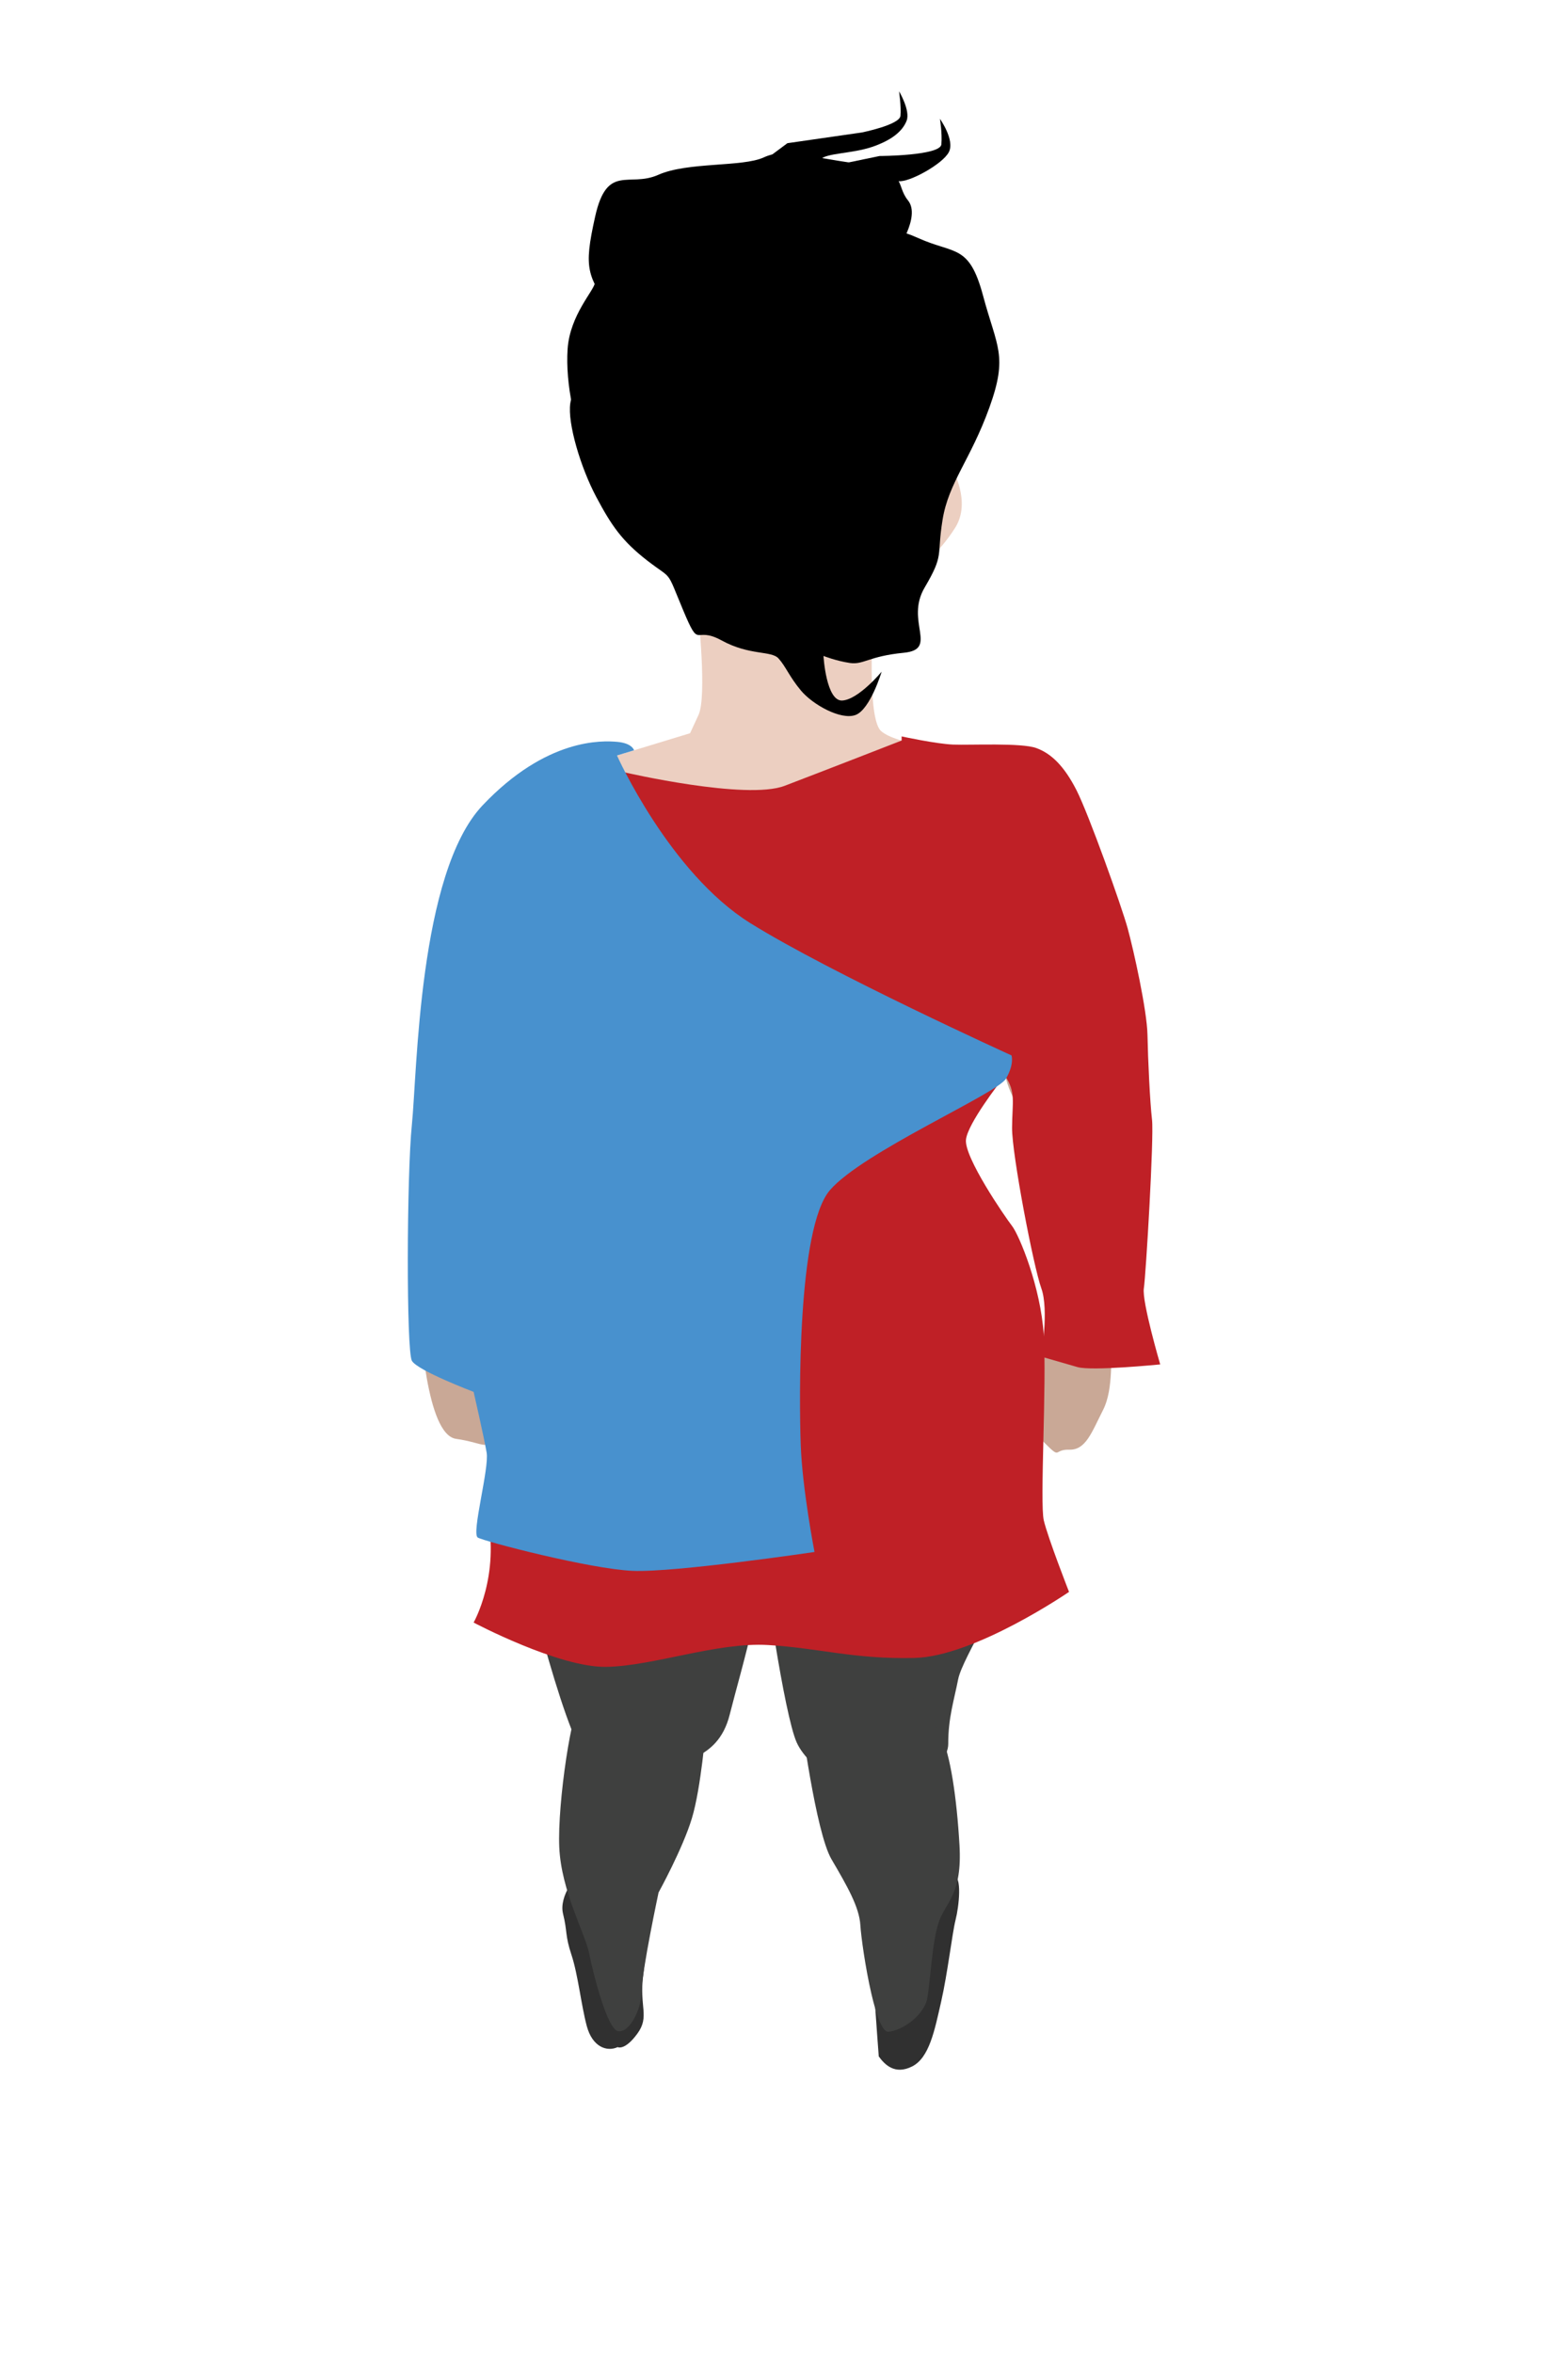 <?xml version="1.0" encoding="utf-8"?>
<!-- Generator: Adobe Illustrator 16.0.0, SVG Export Plug-In . SVG Version: 6.00 Build 0)  -->
<!DOCTYPE svg PUBLIC "-//W3C//DTD SVG 1.1//EN" "http://www.w3.org/Graphics/SVG/1.1/DTD/svg11.dtd">
<svg version="1.1" id="Layer_1" xmlns="http://www.w3.org/2000/svg" xmlns:xlink="http://www.w3.org/1999/xlink" x="0px" y="0px"
	 width="100px" height="150px" viewBox="0 0 100 150" enable-background="new 0 0 100 150" xml:space="preserve">
<g>
	<path fill="#303030" d="M56.043,131.094c0.379,0.522,1.025,1.193,2.125,0.64c1.1-0.551,1.436-2.295,1.854-4.129
		c0.418-1.839,0.707-4.377,0.92-5.215c0.214-0.835,0.445-2.862-0.16-2.818c-0.606,0.044-5.213,0.126-5.326,1.22
		C55.346,121.888,56.043,131.094,56.043,131.094z"/>
	<path fill="#303030" d="M39.391,130.501c-0.678,0.312-1.605,0.002-1.967-1.336c-0.36-1.34-0.558-3.279-0.979-4.548
		c-0.421-1.266-0.248-1.455-0.537-2.618c-0.287-1.163,0.961-2.561,0.961-2.561s4.184,0.545,4.455,0.709
		c0.271,0.166-0.031,3.694-0.301,5.745s0.432,2.646-0.376,3.75C39.842,130.747,39.391,130.501,39.391,130.501z"/>
	<path fill="#C9A896" d="M37.051,48.292c0,0-5.003,0.765-6.205,4.098c-1.203,3.331-1.203,3.331-1.203,3.331
		s-2.042,5.375-2.189,7.378c-0.146,2.003-0.736,9.946,0.139,11.563s3.205,2.795,3.855,2.011c0.651-0.783,2.398-3.723,2.921-5.233
		c0.523-1.511,1.731-3.212,1.796-5.119c0.066-1.908,1.918-11.714,1.682-13.786C37.609,50.462,37.051,48.292,37.051,48.292z"/>
	<path fill="#C9A896" d="M27.642,69.435c0,0-0.807,1.133-1.253,3.97c-0.447,2.836,0.474,9.834,0.939,10.362
		c0.465,0.529,1.307,1.566,1.785,0.815c0.48-0.753,1.907-4.716,2.317-5.155c0.411-0.439,1.409-2.945,1.834-3.786
		c0.426-0.84,1.22-3.695,0.709-5.025C33.463,69.283,27.642,69.435,27.642,69.435z"/>
	<path fill="#C9A896" d="M27.659,80.857c0,0-1.095,2.31-0.954,2.944c0.14,0.638,0.452,7.652,2.383,7.924
		c1.93,0.27,2.054,0.937,2.577-0.562c0.524-1.5,0.126-2.383-0.248-4.356c-0.374-1.973-1.708-5.536-1.708-5.536L27.659,80.857z"/>
	<path fill="#C9A896" d="M62.26,48.148c0,0,4.169-1.96,6.058,2.193c1.89,4.153,4.696,12.156,4.378,15.754
		c-0.316,3.597,0.33,5.776-0.572,8.255c-0.902,2.48-1.385,3.412-2.689,2.537c-1.306-0.879-3.516-4.561-4.195-5.789
		c-0.68-1.23-1.241-1.922-1.388-4.5c-0.147-2.576-2.188-9.351-1.668-12.462C62.7,51.025,62.26,48.148,62.26,48.148z"/>
	<path fill="#C9A896" d="M65.187,67.128c0,0,1.372,11.146,1.775,12.481c0.403,1.34,1.47,6.265,2.581,5.93
		c1.112-0.336,2.038-2.383,2.721-4.144c0.684-1.763,0.859-7.394,0.891-8.574c0.033-1.18,0.244-2.054-1.422-3.795
		C70.066,67.286,65.187,67.128,65.187,67.128z"/>
	<path fill="#C9A896" d="M71.58,81.614c0,0-0.217,3.82-0.537,4.291c-0.321,0.472,0.036,2.537-0.697,3.984
		c-0.734,1.447-1.105,2.556-2.151,2.526c-1.046-0.032-0.483,0.666-1.593-0.45c-1.107-1.119-1.584-1.872-1.372-2.718
		c0.214-0.846,3.009-5.448,2.958-6.985C68.137,80.723,71.58,81.614,71.58,81.614z"/>
	<path fill="#ECCFC1" d="M44.527,39.097c0,0,0.566,5.296,0.025,6.471c-0.543,1.175-0.543,1.175-0.543,1.175l-4.662,1.419
		c0,0-5.006-0.052-5.498,1.972c-0.494,2.021-0.474,9.999-0.233,11.163c0.241,1.166,3.839,10.865,3.776,12.806
		c-0.064,1.942-4.766,6.472-5.105,9.665c-0.34,3.192,6.746,9.953,16.449,9.217c9.702-0.736,17.736-3.287,17.408-9.023
		c-0.326-5.734-4.071-7.333-4.671-10.2c-0.599-2.867,2.968-4.431,3.612-8.366c0.646-3.935,4.113-8.756,2.795-12.035
		s-3.289-5.796-5.105-5.601c-1.816,0.193-5.674-0.313-6.593-1.166c-0.919-0.854-0.492-7.111-0.492-7.111s-2.259-2.977-4.493-2.486
		S44.527,39.097,44.527,39.097z"/>
	<path fill="#ECCFC1" d="M60.709,29.856c0,0,1.258,2.102,0.217,3.772c-1.043,1.671-2.619,2.925-2.619,2.925L60.709,29.856z"/>
	<path d="M52.518,41.815c0,0,0.166,2.912,1.206,2.842c1.039-0.069,2.504-1.838,2.504-1.838s-0.731,2.419-1.669,2.761
		s-2.735-0.666-3.482-1.563c-0.747-0.898-0.957-1.521-1.422-2.038c-0.464-0.519-1.837-0.168-3.633-1.153s-1.352,0.712-2.461-1.945
		c-1.107-2.656-0.627-1.867-2.266-3.133c-1.639-1.268-2.305-2.255-3.279-4.089c-0.974-1.834-1.834-4.675-1.645-5.951
		c0.189-1.277,1.688-0.928,3.039-3.181c1.35-2.252,0.418-2.652,4.584-4.703s3.782-2.664,7.955-2.721
		c4.174-0.058,4.297-0.97,6.617,0.075c2.322,1.047,3.24,0.36,4.127,3.664c0.883,3.304,1.607,3.807,0.405,7.139
		s-2.599,4.771-2.985,7.15c-0.387,2.38,0.125,2.169-1.145,4.327s0.922,3.936-1.33,4.155c-2.25,0.219-2.566,0.781-3.443,0.649
		C53.318,42.132,52.518,41.815,52.518,41.815z"/>
	<path d="M57.139,16.081c0,0,1.612-2.264,0.769-3.305c-0.843-1.04,0.065-1.907-3.267-2.352c-3.33-0.444-4.581-1.008-5.938-0.387
		c-1.357,0.622-4.857,0.277-6.723,1.109c-1.867,0.831-3.264-0.749-4.025,2.663S37.48,17.509,39,19.921s2.721,3.472,3.558,2.88
		S57.139,16.081,57.139,16.081z"/>
	<path d="M37.947,18.012c-0.059,0.522-1.602,2.062-1.748,4.245c-0.147,2.185,0.47,5.19,1.363,6.475
		c0.896,1.284,6.229-0.659,6.313-1.022C43.961,27.345,37.947,18.012,37.947,18.012z"/>
	<path d="M46.709,11.685c0.505-0.301,3.508-2.557,3.508-2.557l4.746-0.683c0,0,2.409-0.482,2.464-1.06
		c0.055-0.576-0.089-1.565-0.089-1.565s0.734,1.228,0.482,1.876c-0.252,0.649-0.915,1.23-2.195,1.667
		c-1.281,0.436-2.92,0.389-3.297,0.798c-0.375,0.408-0.389,1.693-0.389,1.693L46.709,11.685z"/>
	<path d="M50.504,11.105l5.59-1.159c0,0,3.881-0.016,3.943-0.744c0.061-0.729-0.094-1.628-0.094-1.628s0.963,1.347,0.573,2.118
		c-0.392,0.773-2.55,1.948-3.2,1.856c-0.65-0.093-2.323,0.466-2.323,0.466"/>
	<path fill="#3F403F" d="M32.459,82.948c0,0-1.126,7.317-0.259,11.661c0.866,4.344,3.796,16.052,5.18,17.423
		c1.384,1.372,3.001,2.266,4.333,1.197c1.33-1.066,4.043-0.808,4.822-3.915c0.78-3.106,2.479-8.415,2.461-13.289
		c-0.016-4.872-0.639-5.107-1.941-6.575c-1.302-1.467-9.604-5.162-9.992-5.865C36.674,82.881,33.379,81.545,32.459,82.948z"/>
	<path fill="#3F403F" d="M45.018,110.169c0,0-0.305,3.803-0.891,5.74c-0.584,1.938-2.127,4.735-2.127,4.735s-1.061,4.979-1.074,6.24
		c-0.016,1.265-0.803,2.723-1.506,2.601c-0.703-0.12-1.605-3.738-1.85-4.973c-0.244-1.237-1.781-3.957-1.903-6.761
		s0.823-9.114,1.421-9.329C37.684,108.206,45.018,110.169,45.018,110.169z"/>
	<path fill="#3F403F" d="M49.617,90.138c0,0-1.097,6.813-1.02,8.382c0.078,1.567,1.418,10.8,2.215,12.566
		c0.797,1.765,4.041,3.708,5.172,3.715c1.133,0.004,4.498-2.001,4.491-3.633s0.365-2.76,0.634-4.125
		c0.271-1.367,3.156-5.797,3.488-7.579c0.329-1.785,2.555-13.954,1.555-15.037c-1-1.086-7.046,0.188-8.982,1.828
		C55.232,87.897,49.813,88.888,49.617,90.138z"/>
	<path fill="#3F403F" d="M51.066,109.431c0,0,0.951,7.368,1.959,9.087c1.006,1.721,1.778,3.05,1.846,4.22
		c0.037,0.649,0.314,2.692,0.703,4.364c0.31,1.336,0.691,2.438,1.075,2.417c0.868-0.051,2.29-1.039,2.489-2.137
		c0.199-1.099,0.311-3.722,0.763-4.933c0.452-1.21,1.468-1.737,1.292-4.801c-0.175-3.066-0.595-5.854-1.182-6.998
		c-0.588-1.145-2.117-3.523-4.235-3.305C53.658,107.569,51.066,109.431,51.066,109.431z"/>
	<path fill="#C9A896" d="M36.652,96.21c0,0,6.16,2.754,9.842,0.175c3.682-2.581,2.352-4.045,2.352-4.045s-0.777,2.503-2.915,3.341
		C40.435,97.828,36.652,96.21,36.652,96.21z"/>
	<path fill="#C9A896" d="M49.624,84.137c0,0-1.398,8.048-1.047,8.857c0.351,0.814,1.35,4.089,6.571,3.338
		c5.223-0.753,6.455-1.981,6.455-1.981s-4.985,1.401-6.416,1.323c-1.43-0.078-5.139,0.031-5.773-3.004
		C48.779,89.637,49.624,84.137,49.624,84.137z"/>
	<path fill="#ECCFC1" d="M34.986,50.248c0,0-4.154,6.805-4.73,10.263c-0.576,3.457-2.826,9.796-1.193,10.95
		c1.631,1.153,6.563-2.392,7.127-6.232C36.755,61.39,34.986,50.248,34.986,50.248z"/>
	<path fill="#ECCFC1" d="M64.274,64.896c0,0,0.066,0.205,0.188,0.534c0.568,1.543,2.387,5.847,4.593,4.83
		c2.677-1.233,2.868-2.44,2.86-4.119c-0.008-1.681-1.408-13.022-5.533-15.507c-4.123-2.485-4.711,9.73-3.92,11.437"/>
	<path fill="#BF2026" d="M39.883,49.247c0,0,7.702,1.781,10.156,0.848c2.453-0.935,7.463-2.887,7.463-2.887v-0.263
		c0,0,2.199,0.478,3.285,0.521c1.086,0.043,4.345-0.125,5.299,0.22c0.957,0.346,1.781,1.147,2.564,2.679
		c0.781,1.531,2.885,7.42,3.266,8.81c0.381,1.388,1.235,5.231,1.265,6.795s0.159,4.301,0.289,5.409
		c0.132,1.106-0.39,9.909-0.521,10.753c-0.13,0.844,1.044,4.847,1.044,4.847s-4.365,0.436-5.278,0.17
		c-0.913-0.265-2.315-0.667-2.315-0.667s0.508-2.979,0.012-4.35c-0.498-1.371-1.881-8.563-1.867-10.241
		c0.012-1.677,0.254-2.271-0.455-3.314S39.656,57.495,39.656,57.302C39.656,57.109,39.883,49.247,39.883,49.247z"/>
	<path fill="#BF2026" d="M64.088,68.576c0,0-0.016,0.021-0.043,0.057c-0.326,0.415-2.322,2.989-2.439,4.012
		c-0.132,1.115,2.48,4.919,2.938,5.508c0.456,0.589,1.832,3.892,2.023,6.964c0.193,3.071-0.257,10.69,0,11.799
		c0.259,1.11,1.611,4.564,1.611,4.564s-6.01,4.127-9.871,4.213c-3.86,0.087-6.029-0.629-9.311-0.824
		c-3.281-0.197-7.317,1.344-10.349,1.391c-3.03,0.042-8.442-2.825-8.442-2.825s1.711-2.995,0.852-6.929
		c-0.484-2.213,15.246-20.5,15.246-20.5"/>
	<path fill="#4891CE" d="M39.348,48.161c0,0,3.34,7.472,8.502,10.686c5.163,3.214,16.658,8.433,16.658,8.433
		s0.195,0.545-0.352,1.484c-0.547,0.943-9.146,4.679-11.23,7.11s-1.96,13.396-1.859,16.232c0.102,2.84,0.879,6.83,0.879,6.83
		s-8.906,1.321-11.608,1.203c-2.7-0.116-9.449-1.872-9.868-2.122c-0.417-0.251,0.74-4.411,0.565-5.417
		c-0.173-1.003-0.829-3.87-0.829-3.87s-3.576-1.354-3.937-1.979c-0.36-0.627-0.335-11.79,0-15.068
		c0.335-3.279,0.423-16.03,4.506-20.341c4.083-4.31,7.644-4.136,8.599-4.049c0.956,0.087,1.062,0.537,1.062,0.537L39.348,48.161z"/>
</g>
</svg>
